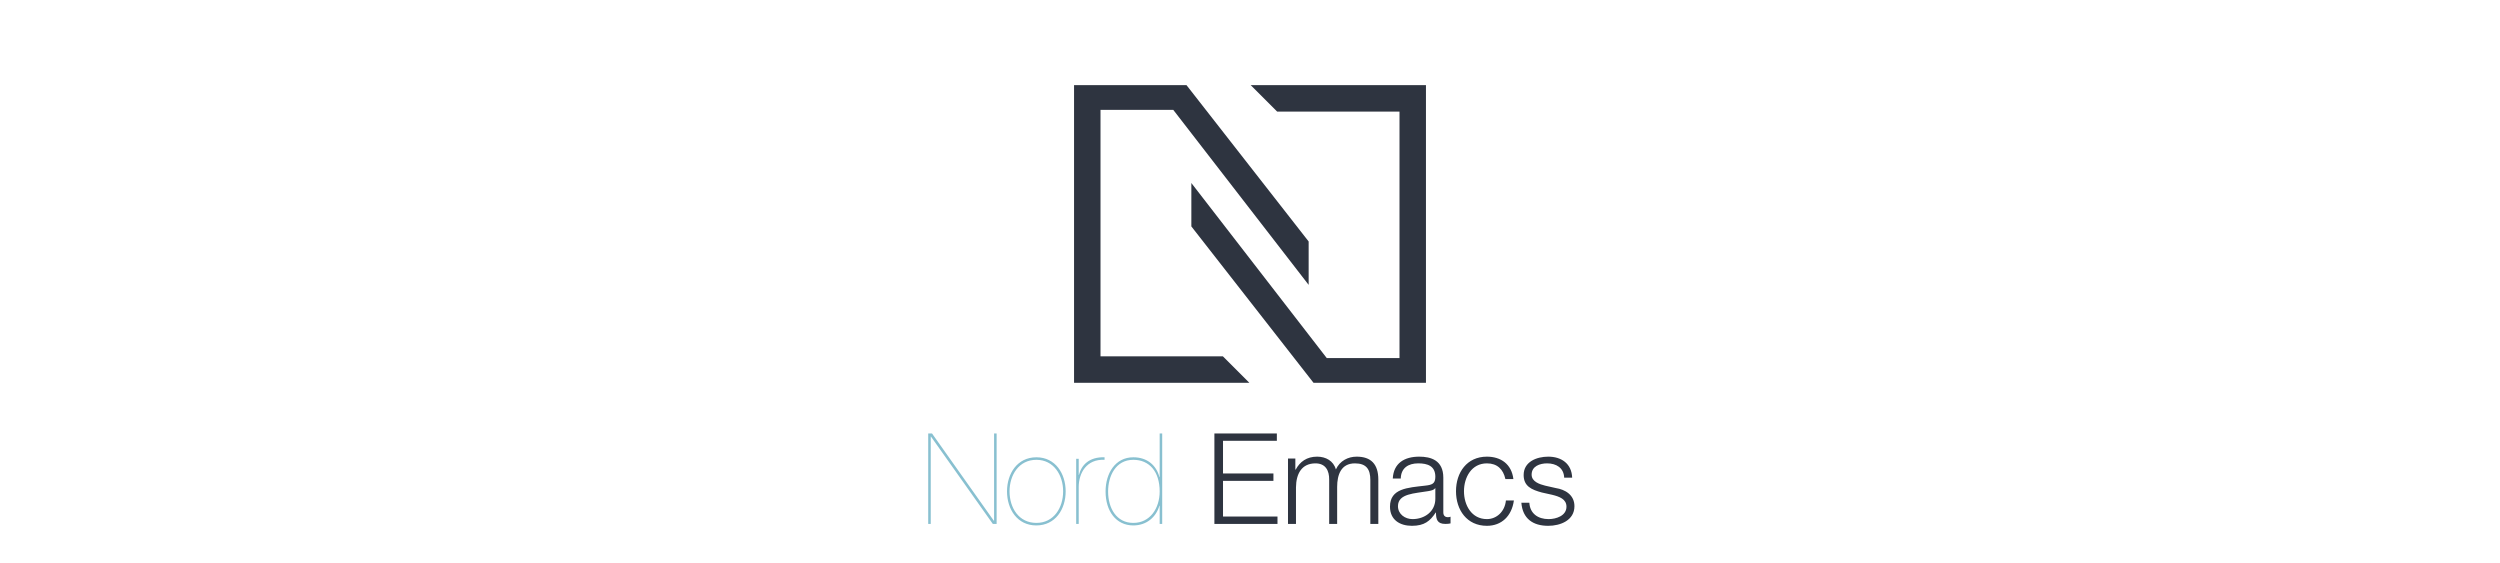 <svg xmlns="http://www.w3.org/2000/svg" width="888" height="200" viewBox="0 0 888 200">
  <path fill="none" d="M327.271 153.966h233.46v33.796h-233.46z"/>
  <path fill="#88C0D0" d="M329.7 153.967h1.35l21.959 31.004h.09v-31.004h.9v32.129h-1.35l-21.959-31.004h-.09v31.004h-.9v-32.129zm38.43 8.46c6.75 0 10.395 5.805 10.395 12.104 0 6.345-3.645 12.104-10.44 12.104-6.75 0-10.395-5.76-10.395-12.104 0-6.3 3.645-12.104 10.44-12.104zm0 23.308c6.165 0 9.495-5.354 9.495-11.204 0-5.76-3.33-11.205-9.495-11.205-6.255 0-9.54 5.445-9.54 11.205 0 5.85 3.285 11.204 9.54 11.204zm15.03.361h-.9v-23.129h.9v5.715h.09c.855-3.42 3.555-6.435 9.09-6.255v.899c-6.345-.314-9.18 4.636-9.18 9.675v13.095zm28.754-32.129h.9v32.129h-.9v-6.479h-.09c-1.17 4.05-4.545 7.02-9.27 7.02-6.12 0-9.855-5.085-9.855-12.06 0-6.479 3.465-12.149 9.855-12.149 4.905 0 8.189 2.835 9.27 7.02h.09v-15.481zm-9.36 9.359c-6.345 0-8.955 5.896-8.955 11.25 0 5.939 2.97 11.159 8.955 11.159 5.939 0 9.359-5.175 9.359-11.159.001-7.154-3.734-11.25-9.359-11.25z"/>
  <path fill="#2E3440" d="M431.354 153.967h22.184v2.61h-19.124v11.609h17.909v2.609h-17.909v12.689h19.349v2.61h-22.409v-32.127zm26.144 8.91h2.609v3.914h.135c1.486-2.789 3.916-4.589 7.605-4.589 3.061 0 5.805 1.484 6.66 4.544 1.395-3.06 4.32-4.544 7.379-4.544 5.086 0 7.695 2.654 7.695 8.145v15.749h-2.836v-15.614c0-3.825-1.439-5.895-5.488-5.895-4.906 0-6.301 4.05-6.301 8.369v13.14h-2.834v-15.749c.045-3.15-1.26-5.76-4.859-5.76-4.906 0-6.885 3.689-6.93 8.55v12.959h-2.836v-23.219zm37.215 7.109c.27-5.444 4.094-7.784 9.404-7.784 4.096 0 8.549 1.26 8.549 7.469v12.33c0 1.08.541 1.71 1.666 1.71.314 0 .674-.09.9-.18v2.385c-.631.135-1.08.18-1.846.18-2.879 0-3.33-1.62-3.33-4.05h-.09c-1.98 3.015-4.004 4.725-8.459 4.725-4.275 0-7.785-2.114-7.785-6.795 0-6.524 6.346-6.749 12.465-7.47 2.34-.27 3.645-.585 3.645-3.149 0-3.825-2.744-4.77-6.074-4.77-3.51 0-6.121 1.619-6.211 5.399h-2.834zm15.119 3.42h-.09c-.359.675-1.619.9-2.385 1.035-4.814.854-10.801.81-10.801 5.354 0 2.835 2.521 4.59 5.176 4.59 4.32 0 8.145-2.745 8.1-7.29v-3.689zm24.885-3.24c-.766-3.465-2.881-5.579-6.57-5.579-5.445 0-8.145 4.949-8.145 9.899 0 4.949 2.699 9.899 8.145 9.899 3.51 0 6.391-2.745 6.75-6.614h2.834c-.764 5.579-4.408 8.999-9.584 8.999-7.109 0-10.979-5.625-10.979-12.284 0-6.66 3.869-12.284 10.979-12.284 4.949 0 8.775 2.654 9.404 7.964h-2.834zm20.879-.495c-.135-3.51-2.834-5.084-6.074-5.084-2.52 0-5.49.989-5.49 4.005 0 2.52 2.881 3.42 4.814 3.914l3.781.855c3.238.495 6.613 2.385 6.613 6.435 0 5.04-4.994 6.975-9.314 6.975-5.398 0-9.09-2.52-9.539-8.189h2.834c.227 3.825 3.061 5.805 6.84 5.805 2.656 0 6.346-1.17 6.346-4.41 0-2.699-2.52-3.6-5.086-4.229l-3.645-.81c-3.689-.99-6.479-2.25-6.479-6.21 0-4.725 4.635-6.524 8.729-6.524 4.635 0 8.324 2.43 8.506 7.469h-2.836z"/>
  <g fill="#2E3440">
    <path d="M466.561 135.966l-43.392-55.545V65.009l48.091 62.172h25.844V39.636h-43.465l-9.396-9.399H506.5v105.729z"/>
    <path d="M421.441 30.237l43.393 55.541v15.41l-48.091-62.167H390.9v87.544h43.463l9.4 9.401h-62.262V30.237z"/>
  </g>
</svg>
